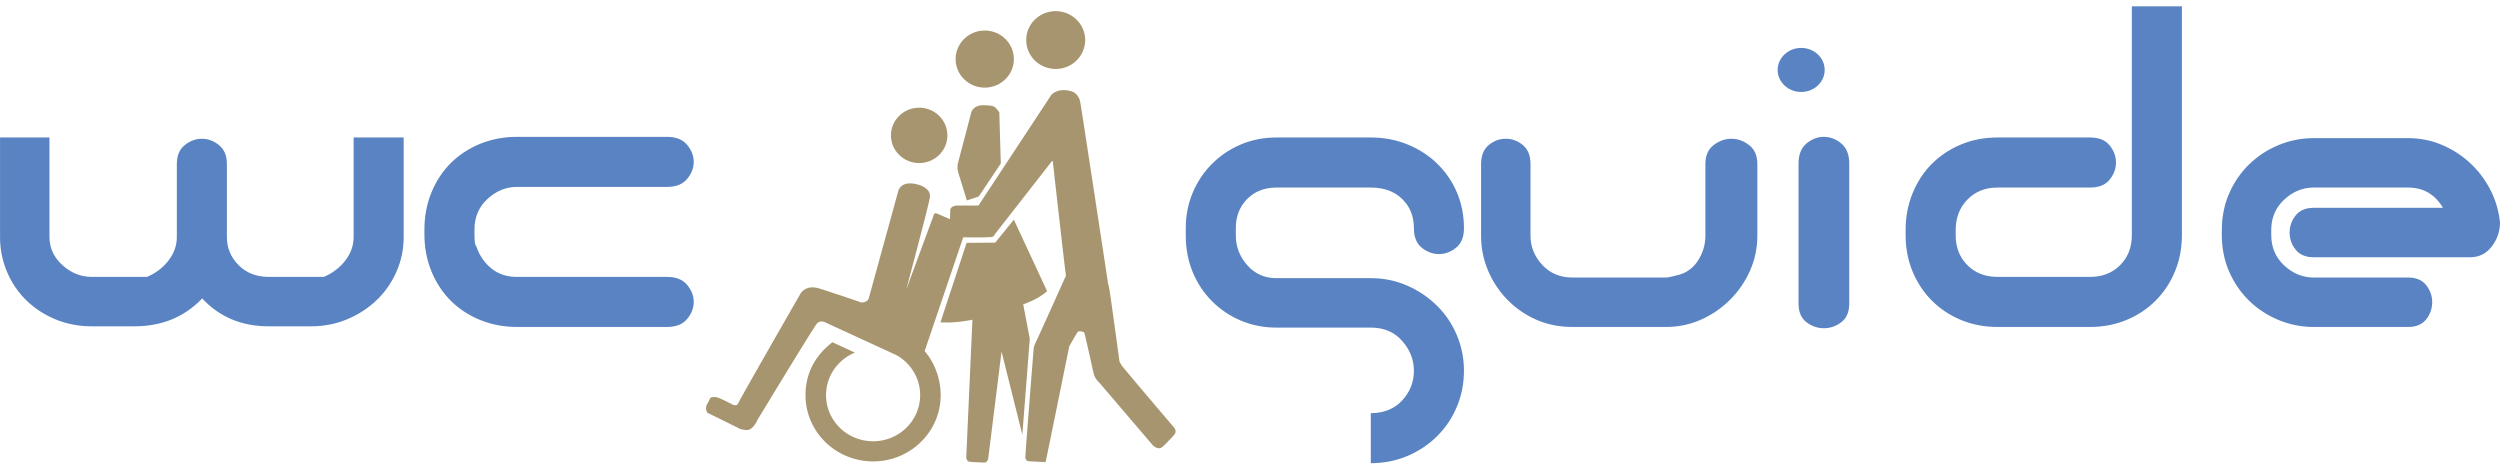 <svg viewBox="0 0 2000 376" xmlns="http://www.w3.org/2000/svg" fill-rule="evenodd" clip-rule="evenodd" stroke-linejoin="round" stroke-miterlimit="1.414">
  <g fill="#5983c2" fill-rule="nonzero">
    <path d="M248.937 221.515h10.139c7.097-3.041 12.842-7.435 17.235-13.18 4.394-5.745 6.59-11.997 6.59-18.756v-79.588h40.048v79.588c0 9.8-1.943 19.094-5.83 27.881-3.886 8.787-9.209 16.391-15.968 22.812-6.759 6.421-14.617 11.49-23.572 15.208-8.956 3.717-18.503 5.576-28.642 5.576h-33.964c-21.629 0-39.372-7.435-53.228-22.305-14.194 14.87-32.274 22.305-54.241 22.305H73.539c-10.476 0-20.193-1.859-29.148-5.576-8.956-3.718-16.729-8.787-23.319-15.208-6.59-6.421-11.744-14.025-15.461-22.812-3.718-8.787-5.577-18.081-5.577-27.881v-79.588h39.541v79.588c0 8.786 3.464 16.306 10.392 22.558 6.928 6.252 14.785 9.378 23.572 9.378h44.103c7.097-3.041 12.842-7.435 17.236-13.18 4.393-5.745 6.59-11.997 6.59-18.756v-58.297c0-6.759 2.112-11.829 6.337-15.208 4.224-3.38 8.786-5.07 13.687-5.07 4.9 0 9.462 1.69 13.687 5.07 4.224 3.379 6.336 8.449 6.336 15.208v58.297c0 8.786 3.126 16.306 9.379 22.558 6.252 6.252 14.278 9.378 24.079 9.378h33.964zM379.582 187.551c0 2.028.085 3.971.254 5.83.169 1.858.591 3.126 1.267 3.802 2.366 7.097 6.337 12.926 11.913 17.489 5.576 4.562 12.42 6.843 20.531 6.843h120.142c7.097 0 12.42 2.113 15.969 6.337 3.548 4.224 5.322 8.787 5.322 13.687 0 4.9-1.774 9.463-5.322 13.687-3.549 4.225-8.872 6.337-15.969 6.337H413.547c-10.477 0-20.277-1.859-29.402-5.576-9.125-3.718-16.982-8.872-23.572-15.462-6.591-6.59-11.744-14.447-15.462-23.572-3.717-9.125-5.576-18.925-5.576-29.402v-4.055c0-10.477 1.859-20.278 5.576-29.402 3.718-9.125 8.871-16.983 15.462-23.573 6.59-6.59 14.447-11.744 23.572-15.461 9.125-3.718 18.925-5.576 29.402-5.576h120.142c7.097 0 12.42 2.112 15.969 6.336 3.548 4.225 5.322 8.787 5.322 13.687 0 4.901-1.774 9.463-5.322 13.688-3.549 4.224-8.872 6.336-15.969 6.336H413.547c-8.787 0-16.644 3.211-23.572 9.632-6.929 6.421-10.393 14.532-10.393 24.333v4.055z"/>
  </g>
  <g fill="#5983c2" fill-rule="nonzero">
    <path d="M1131.11 296.541c0-8.787-3.126-16.729-9.378-23.826-6.252-7.097-14.617-10.645-25.093-10.645H1021.106c-10.138 0-19.601-1.859-28.388-5.576-8.787-3.718-16.475-8.872-23.065-15.462s-11.744-14.363-15.462-23.319c-3.717-8.955-5.576-18.672-5.576-29.148v-6.083c0-10.139 1.859-19.602 5.576-28.388 3.718-8.787 8.872-16.476 15.462-23.066s14.278-11.744 23.065-15.461c8.787-3.718 18.25-5.576 28.388-5.576h75.533c10.476 0 20.277 1.858 29.402 5.576 9.125 3.717 17.066 8.871 23.825 15.461 6.76 6.59 11.998 14.279 15.715 23.066 3.718 8.786 5.577 18.249 5.577 28.388 0 7.097-2.113 12.335-6.337 15.715-4.224 3.379-8.787 5.069-13.687 5.069-4.901 0-9.463-1.69-13.687-5.069-4.225-3.38-6.337-8.618-6.337-15.715 0-9.463-3.126-17.236-9.378-23.319-6.252-6.083-14.617-9.125-25.093-9.125h-75.533c-9.463 0-17.235 3.042-23.319 9.125-6.083 6.083-9.124 13.856-9.124 23.319v6.083c0 8.787 3.041 16.644 9.124 23.572 6.084 6.928 13.856 10.392 23.319 10.392h75.533c10.476 0 20.277 2.028 29.402 6.083 9.125 4.056 17.066 9.463 23.825 16.222 6.76 6.759 11.998 14.617 15.715 23.572 3.718 8.956 5.577 18.334 5.577 28.135 0 10.139-1.859 19.686-5.577 28.642-3.717 8.955-8.955 16.813-15.715 23.572-6.759 6.759-14.7 12.082-23.825 15.968-9.125 3.887-18.926 5.83-29.402 5.83v-40.048c10.476 0 18.841-3.379 25.093-10.138 6.252-6.759 9.378-14.701 9.378-23.826zM1332.88 222.022c1.014 0 2.872-.338 5.576-1.014l4.055-1.013c6.759-1.69 12.082-5.577 15.969-11.66 3.886-6.083 5.829-12.673 5.829-19.77v-57.283c0-6.759 2.197-11.829 6.59-15.208 4.394-3.38 9.125-5.07 14.195-5.07 5.069 0 9.8 1.69 14.194 5.07 4.393 3.379 6.59 8.449 6.59 15.208v57.283c0 9.8-1.944 19.094-5.83 27.881-3.887 8.787-9.209 16.56-15.968 23.319s-14.532 12.082-23.319 15.968c-8.787 3.887-18.081 5.83-27.881 5.83H1257.854c-10.477 0-20.108-1.943-28.895-5.83-8.787-3.886-16.475-9.209-23.065-15.968s-11.744-14.532-15.462-23.319c-3.717-8.787-5.576-18.081-5.576-27.881v-57.283c0-6.759 2.028-11.829 6.083-15.208 4.056-3.38 8.618-5.07 13.687-5.07 5.07 0 9.632 1.69 13.687 5.07 4.056 3.379 6.084 8.449 6.084 15.208v57.283c0 8.787 3.126 16.56 9.378 23.319 6.252 6.759 14.278 10.138 24.079 10.138h75.026zM1438.83 130.775c0-7.097 2.112-12.42 6.337-15.969 4.224-3.548 8.871-5.322 13.94-5.322 5.07 0 9.716 1.774 13.941 5.322 4.224 3.549 6.337 8.872 6.337 15.969v112.031c0 6.759-2.113 11.744-6.337 14.955-4.225 3.21-8.871 4.816-13.941 4.816-5.069 0-9.716-1.606-13.94-4.816-4.225-3.211-6.337-8.196-6.337-14.955V130.775zM1745.52 5.056v183.002c0 10.476-1.859 20.193-5.576 29.148-3.718 8.956-8.872 16.729-15.462 23.319s-14.363 11.744-23.318 15.462c-8.956 3.717-18.672 5.576-29.149 5.576h-74.012c-10.476 0-20.192-1.859-29.148-5.576-8.956-3.718-16.729-8.872-23.319-15.462s-11.744-14.363-15.461-23.319c-3.718-8.955-5.577-18.672-5.577-29.148v-4.056c0-10.476 1.859-20.277 5.577-29.401 3.717-9.125 8.871-16.983 15.461-23.573s14.363-11.744 23.319-15.461c8.956-3.718 18.672-5.576 29.148-5.576h74.012c7.097 0 12.335 2.112 15.715 6.336 3.379 4.225 5.069 8.787 5.069 13.687 0 4.901-1.69 9.463-5.069 13.688-3.38 4.224-8.618 6.336-15.715 6.336h-74.012c-9.8 0-17.827 3.211-24.079 9.632-6.252 6.421-9.378 14.532-9.378 24.332v4.056c0 9.801 3.126 17.827 9.378 24.079 6.252 6.252 14.279 9.378 24.079 9.378h74.012c9.801 0 17.827-3.126 24.079-9.378 6.252-6.252 9.378-14.278 9.378-24.079V5.056h40.048zM1817 188.058c0 9.801 3.464 17.911 10.392 24.333 6.928 6.421 14.786 9.631 23.572 9.631h75.533c6.421 0 11.237 2.028 14.448 6.083 3.21 4.056 4.815 8.618 4.815 13.688 0 5.069-1.605 9.631-4.815 13.687-3.211 4.055-8.027 6.083-14.448 6.083h-75.533c-9.8 0-19.178-1.859-28.134-5.576-8.956-3.718-16.813-8.872-23.572-15.462s-12.082-14.363-15.969-23.319c-3.886-8.955-5.829-18.672-5.829-29.148v-4.056c0-10.476 1.943-20.192 5.829-29.148 3.887-8.956 9.21-16.729 15.969-23.319 6.759-6.59 14.616-11.744 23.572-15.461 8.956-3.718 18.334-5.576 28.134-5.576h75.533c9.463 0 18.419 1.774 26.867 5.322 8.449 3.549 15.969 8.365 22.559 14.448 6.59 6.083 11.997 13.18 16.222 21.291 4.224 8.111 6.843 16.898 7.857 26.36 0 7.097-2.197 13.518-6.59 19.264-4.393 5.745-10.139 8.617-17.236 8.617h-125.212c-6.421 0-11.236-2.027-14.447-6.083-3.211-4.055-4.816-8.618-4.816-13.687 0-5.069 1.605-9.631 4.816-13.687 3.211-4.055 8.026-6.083 14.447-6.083h103.414c-6.421-10.815-15.715-16.222-27.881-16.222h-75.533c-8.786 0-16.644 3.211-23.572 9.632-6.928 6.421-10.392 14.532-10.392 24.332v4.056z"/>
  </g>
  <ellipse cx="1440.94" cy="55.954" rx="18.805" ry="17.621" fill="#5983c2"/>
  <path d="M735.333 130.44c12.474 0 22.584-9.914 22.584-22.14 0-12.231-10.11-22.143-22.584-22.143-12.471 0-22.586 9.912-22.586 22.143 0 12.226 10.115 22.14 22.586 22.14M787.199 84.168c-8.665-.293-10.156 5.608-10.156 5.608s-8.963 34.513-10.455 39.786c-1.491 5.269.298 9.372.298 9.372l6.591 21.376 9.539-3.154 17.627-26.359-1.194-41.021c-3.884-4.935-3.586-5.314-12.25-5.608M818.56 243.483s12.251-4.1 19.124-10.546l-26.589-57.178-14.936 18.343-22.874.181-1.082 3.287-19.83 60.264s9.434 1.17 25.562-2.05l-4.947 110.444s.303 3.037 2.896 3.223c3.984.434 7.969.357 11.51.605 2.609.046 3.163-3.085 3.163-3.085l10.681-85.708 16.633 66.478 5.956-76.728-5.267-27.529v-.001zM787.794 70.11c12.873 0 23.302-10.226 23.302-22.841 0-12.617-10.429-22.846-23.302-22.846-12.867 0-23.302 10.229-23.302 22.846 0 12.615 10.435 22.841 23.302 22.841M844.552 55.175c13.032 0 23.599-10.357 23.599-23.136S857.584 8.903 844.552 8.903s-23.599 10.357-23.599 23.136 10.567 23.136 23.599 23.136" fill="#a7956f" fill-rule="nonzero"/>
  <path d="M895.6 289.276s-7.334-53.8-8.031-57.559c-.759-4.092-1.047-4.49-1.047-4.49S865.516 88.906 864.22 81.784c-1.296-7.117-6.745-8.643-6.745-8.643-11.674-3.561-16.597 3.049-16.597 3.049l-58.102 88.232h-16.079c-7.004 0-6.484 4.071-6.484 4.071l-.26 6.864s-8.561-3.815-10.635-4.576c-2.076-.765-2.336 1.271-2.336 1.271l-22.043 59.755s17.349-64.84 18.908-73.485c1.556-8.645-10.609-10.932-10.609-10.932-12.449-3.054-14.524 5.084-14.524 5.084l-23.529 85.536c-.885 4.216-6.071 3.968-6.071 3.968s-22.274-7.628-33.688-11.19c-11.411-3.561-15.3 4.579-15.3 4.579s-48.505 84.421-49.541 87.214c-1.037 2.799-4.67 1.019-4.67 1.019s-8.557-4.589-11.927-5.608c-3.373-1.013-5.709.268-5.709.268s-.517 1.27-2.593 5.083.26 6.869.26 6.869 20.337 9.963 26.197 12.963c0 0 2.992.838 5.446.838 5.035 0 8.299-7.955 8.299-7.955s45.131-74.503 47.722-77.296c2.596-2.799 6.225-1.02 6.225-1.02l57.33 26.359c11.314 6.365 18.949 18.305 18.949 32.009 0 20.383-16.852 36.901-37.64 36.901s-37.64-16.518-37.64-36.901c0-13.558 7.462-25.411 18.578-31.827a37.873 37.873 0 0 1 4.486-2.199l-17.949-8.287c-10.168 7.703-21.545 21.169-21.545 42.313 0 29.274 24.208 53.012 54.07 53.012 29.864 0 54.071-23.738 54.071-53.012 0-13.028-4.873-26.001-12.824-35.227l30.867-91.031s19.709.255 22.822-.252c1.825-.446 2.336-2.035 2.336-2.035s42.534-54.416 44.868-57.465c2.337-3.054 1.817.761 1.817.761s9.595 85.436 10.115 87.979c.52 2.542-.52 3.304-.52 3.304s-22.046 49.075-23.6 52.127c-1.558 3.051-1.558 5.341-1.558 5.341s-5.83 73.099-6.589 85.747c-.126 3.348 2.656 3.644 2.656 3.644l13.535.689c.15.008 18.931-92.627 18.931-92.627s5.707-10.167 6.741-11.444c1.039-1.265 4.601-.163 5.121.263.578.472 6.744 29.239 7.784 33.31 1.034 4.065 4.436 6.957 4.436 6.957l42.616 49.909s4.485 4.753 8.026 1.281c2.312-1.953 5.849-5.781 8.743-8.941 3.482-3.276.067-6.748.067-6.748s-39.446-46.276-41.776-49.58" fill="#a7956f" fill-rule="nonzero"/>
</svg>
